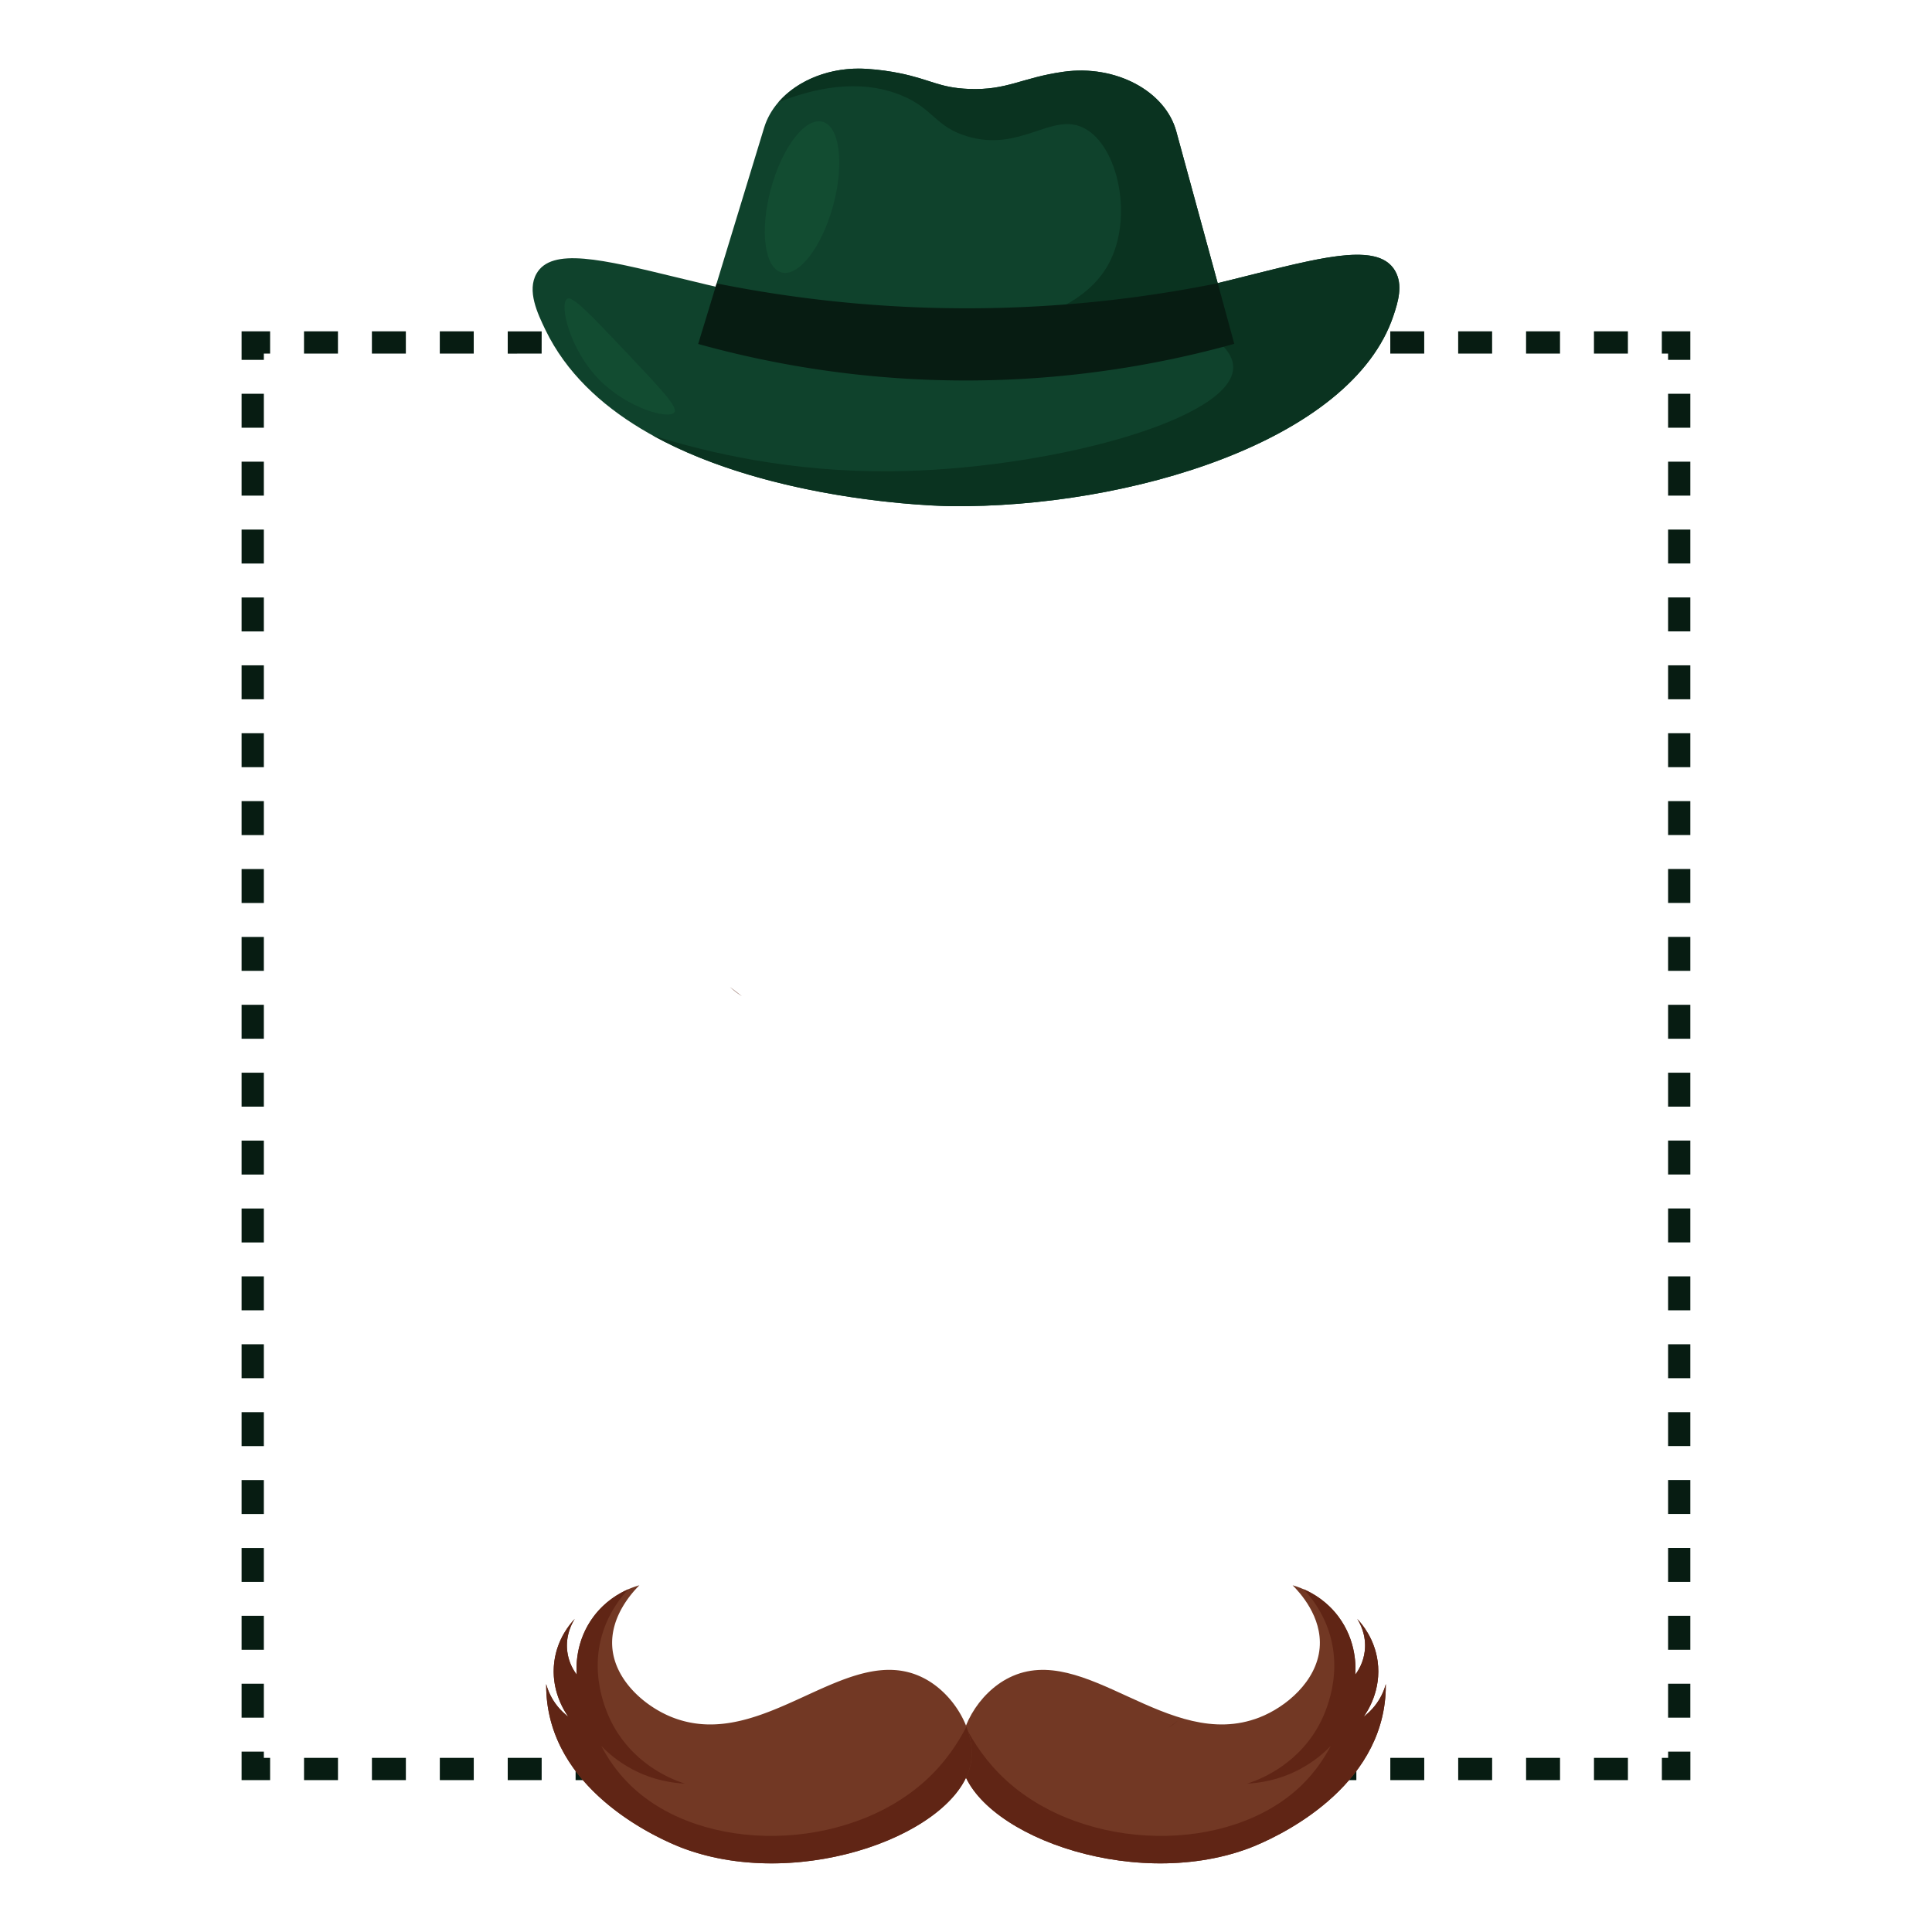 <svg xmlns="http://www.w3.org/2000/svg" viewBox="0 0 2000 2000" width="300" height="300" fill="none"><defs><style>.cls-5fat1{fill:#5b2516}.cls-5fat2{fill:#602515}.cls-5fat3{fill:#0f422c}.cls-5fat4{fill:#124c31}.cls-5fat5{fill:#723824}.cls-5fat6{fill:#071c12}.cls-5fat7{fill:#0a3320}</style></defs><path d="M1749.88 1842.79h-29.52v-23.04h6.48v-6.48h23.04zm-64.66 0h-35.14v-23.04h35.14zm-70.28 0h-35.14v-23.04h35.14zm-70.28 0h-35.14v-23.04h35.14zm-70.28 0h-35.14v-23.04h35.14zm-70.28 0h-35.14v-23.04h35.14zm-70.28 0h-35.14v-23.04h35.14zm-70.28 0h-35.14v-23.04h35.14zm-70.28 0h-35.14v-23.04h35.14zm-70.28 0h-35.14v-23.04h35.14zm-70.28 0h-35.14v-23.04h35.14zm-70.28 0h-35.14v-23.04h35.14zm-70.28 0H877v-23.04h35.14zm-70.28 0h-35.14v-23.04h35.14zm-70.28 0h-35.14v-23.04h35.14zm-70.28 0h-35.14v-23.04h35.14zm-70.28 0h-35.14v-23.04h35.14zm-70.28 0H525.6v-23.04h35.14zm-70.28 0h-35.14v-23.04h35.14zm-70.28 0h-35.14v-23.04h35.14zm-70.28 0h-35.14v-23.04h35.14zm-70.26 0h-29.52v-29.52h23.04v6.48h6.48zm-6.48-64.66h-23.04v-35.14h23.04zm0-70.28h-23.04v-35.14h23.04zm0-70.28h-23.04v-35.14h23.04zm0-70.28h-23.04v-35.14h23.04zm0-70.28h-23.04v-35.14h23.04zm0-70.28h-23.04v-35.14h23.04zm0-70.28h-23.04v-35.14h23.04zm0-70.28h-23.04v-35.14h23.04zm0-70.28h-23.04v-35.14h23.04zm0-70.28h-23.04v-35.14h23.04zm0-70.28h-23.04v-35.14h23.04zm0-70.28h-23.04v-35.14h23.04zm0-70.28h-23.04v-35.14h23.04zm0-70.28h-23.04v-35.14h23.04zm0-70.28h-23.04v-35.14h23.04zm0-70.28h-23.04v-35.14h23.04zm0-70.28h-23.04v-35.14h23.04zm0-70.28h-23.04v-35.14h23.04zm0-70.28h-23.04v-35.14h23.04zm0-70.28h-23.04v-35.14h23.04zm0-70.27h-23.04v-29.52h29.52v23.04h-6.48zm1412.06-6.48h-35.14v-23.04h35.14zm-70.28 0h-35.14v-23.04h35.14zm-70.28 0h-35.14v-23.04h35.14zm-70.28 0h-35.14v-23.04h35.14zm-70.28 0h-35.14v-23.04h35.14zm-70.28 0h-35.14v-23.04h35.14zm-70.28 0h-35.14v-23.04h35.14zm-70.28 0h-35.14v-23.04h35.14zm-70.28 0h-35.14v-23.04h35.14zm-70.28 0h-35.14v-23.04h35.14zm-70.28 0h-35.14v-23.04h35.14zm-70.28 0H877v-23.04h35.14zm-70.28 0h-35.14v-23.04h35.14zm-70.28 0h-35.14v-23.04h35.14zm-70.28 0h-35.14v-23.04h35.14zm-70.28 0h-35.14v-23.04h35.14zm-70.28 0H525.6v-23.04h35.14zm-70.28 0h-35.14v-23.04h35.14zm-70.28 0h-35.14v-23.04h35.14zm-70.28 0h-35.14v-23.04h35.14zm1399.98 6.48h-23.04v-6.48h-6.48v-23.04h29.52zm0 1405.59h-23.04v-35.14h23.04zm0-70.28h-23.04v-35.14h23.04zm0-70.28h-23.04v-35.14h23.04zm0-70.28h-23.04v-35.14h23.04zm0-70.28h-23.04v-35.14h23.04zm0-70.28h-23.04v-35.14h23.04zm0-70.28h-23.04v-35.14h23.04zm0-70.28h-23.04v-35.14h23.04zm0-70.28h-23.04v-35.14h23.04zm0-70.28h-23.04v-35.14h23.04zm0-70.28h-23.04v-35.14h23.04zm0-70.28h-23.04v-35.14h23.04zm0-70.28h-23.04v-35.14h23.04zm0-70.28h-23.04v-35.14h23.04zm0-70.28h-23.04v-35.14h23.04zm0-70.28h-23.04v-35.14h23.04zm0-70.28h-23.04v-35.14h23.04zm0-70.28h-23.04v-35.14h23.04zm0-70.28h-23.04v-35.14h23.04zm0-70.28h-23.04v-35.14h23.04z" class="cls-5fat6"/><path d="M1281.96 371.46H718.04l3.76-12.35.93-3.04 14.28-46.82 4.84-15.88 49.21-161.3c11.6-38.04 56.68-64.03 106.27-60.79 13.06.86 24.39 2.55 34.06 4.52 32.17 6.55 40.83 15.04 71.42 16.26 39.9 1.6 54.72-11.64 97.75-17.72.22-.04.45-.06.68-.1 53.57-7.44 105.01 19.88 116.43 61.71 14.31 52.42 28.62 104.83 42.92 157.25l4.38 16.05c4.25 15.56 8.49 31.13 12.75 46.69l.87 3.17c1.12 4.12 2.25 8.24 3.37 12.35" class="cls-5fat3"/><path d="M1281.96 371.46c-1.12-4.11-2.25-8.23-3.37-12.35l-.87-3.17c-4.25-15.55-8.49-31.12-12.75-46.69l-4.38-16.05c-14.3-52.42-28.61-104.83-42.92-157.25-11.41-41.83-62.86-69.14-116.43-61.71-.23.04-.46.06-.68.1-43.03 6.08-57.85 19.33-97.75 17.72-30.59-1.22-39.25-9.71-71.42-16.26-9.67-1.97-21-3.66-34.06-4.52-37.09-2.43-71.65 11.5-91.57 34.6 34.85-13.85 82.56-25.54 127.4-7.15 32.95 13.52 34.97 32.36 67.67 42.29 55.72 16.93 87.88-25.42 121.24-8.46 35.6 18.1 51.62 93.1 25.38 140.98-46.56 84.95-217.23 68.26-217.11 78.01.08 6.61 78.55 13.83 351.61 19.89Z" class="cls-5fat7"/><path d="M1442.56 326.61c-43.3 130.2-274.42 199.49-458.66 197.37-15.9-.18-334.45-7.4-419.18-182.33-8.44-17.42-19.32-40.67-9.4-58.27 31.12-55.21 207.79 49.91 449.26 46.99 234.37-2.83 406.72-105.94 439.53-50.1 8.68 14.76 2.97 32.75-1.55 46.34" class="cls-5fat3"/><path d="M1444.11 280.26c-24.03-40.88-122.85 3.44-266.04 31.23 80.85 28.94 98.76 52.36 98.52 69.1-.78 54.33-193.89 106.11-355.65 107.27-103.02.74-187.83-19.09-245.33-37.09 125.33 69.24 296.73 73.08 308.29 73.22 184.24 2.12 415.35-67.17 458.66-197.37 4.52-13.59 10.23-31.58 1.55-46.34Z" class="cls-5fat7"/><path d="M1277.73 355.94c-19.12 5.32-40.34 10.63-63.46 15.52-58.86 12.44-130.17 22.17-211.17 22.41-83.64.25-157.1-9.66-217.37-22.41a1023 1023 0 0 1-62.98-15.39l14.28-46.82 4.84-15.88a1313.7 1313.7 0 0 0 258.42 25.78c101.66.04 189.84-11.73 260.32-25.95l4.38 16.05c4.25 15.56 8.49 31.13 12.75 46.69Z" class="cls-5fat6"/><ellipse cx="830.25" cy="204.01" class="cls-5fat4" rx="80.83" ry="33.37" transform="rotate(-74.77 830.271 203.998)"/><path d="M698.2 426.76c-5.39 7.96-48.85-4.11-78.01-33.84-30.95-31.55-41.41-78.54-32.99-83.61 5.51-3.32 23.76 15.95 60.24 54.47 36.3 38.33 54.46 57.5 50.75 62.97Z" class="cls-5fat4"/><path d="M1044.78 1736.66c78.35-38.84 164.26 77.93 258.85 41.27 27.68-10.73 59.47-37.49 62.47-72.02 2.8-32.31-20.81-57.64-28.01-64.84 7.4 2.08 30.26 9.5 47.38 32.35 19.2 25.63 18.02 53.1 17.5 60.18 2.9-3.87 8.41-12.34 9.82-24.43 1.97-16.87-5.35-29.47-7.77-33.26 5.04 5.36 17.85 20.39 21.08 43.66 4.2 30.26-10.82 52.54-14.41 57.57 5.12-3.9 12.62-10.78 18.13-21.49 2.29-4.45 3.78-8.67 4.76-12.32.08 8.47-.53 20.25-3.68 33.79-21.27 91.5-128.13 132.56-139.08 136.59-122.78 45.22-286.37-17.48-297.15-90.48-4.62-31.26 17.79-70.55 50.1-86.57Z" class="cls-5fat5"/><path d="M1434.59 1743.33c-.98 3.66-2.47 7.87-4.76 12.32-5.51 10.7-13.01 17.58-18.13 21.48 3.58-5.03 18.61-27.31 14.41-57.57-3.23-23.27-16.04-38.3-21.08-43.66 2.41 3.8 9.74 16.39 7.77 33.26-1.41 12.09-6.92 20.56-9.82 24.43.52-7.07 1.7-34.54-17.5-60.18-11.57-15.44-25.76-23.84-36.03-28.3 7.7 8.2 19.29 22.75 26.19 43.74 16.34 49.71-7.71 92.72-11.81 99.78-23.85 41.08-63.04 54.69-72.84 57.78 12-.59 32.43-3.22 54.37-14.83 14.58-7.71 25.13-16.9 32.13-24.1-5.79 11.08-15.24 26.24-30.28 40.78-74.2 71.73-223.53 69.21-305.23-4.94-20.21-18.35-33.53-38.57-42.42-55.9-4.65 11.99-6.56 24.42-4.88 35.79 10.79 73 174.37 135.7 297.16 90.48 10.94-4.03 117.81-45.1 139.08-136.59 3.15-13.54 3.76-25.32 3.68-33.79Z" class="cls-5fat2"/><path d="M1219.32 1781.18c-3.37 2.57-6.71 5.12-9.97 7.68 3.59-2.34 6.9-4.91 9.97-7.68" class="cls-5fat1"/><path d="M955.22 1736.66c-78.35-38.84-164.26 77.93-258.85 41.27-27.68-10.73-59.47-37.49-62.47-72.02-2.8-32.31 20.81-57.64 28.01-64.84-7.4 2.08-30.26 9.5-47.38 32.35-19.2 25.63-18.02 53.1-17.5 60.18-2.9-3.87-8.41-12.34-9.82-24.43-1.97-16.87 5.35-29.47 7.77-33.26-5.04 5.36-17.85 20.39-21.08 43.66-4.2 30.26 10.82 52.54 14.41 57.57-5.12-3.9-12.62-10.78-18.13-21.49a62 62 0 0 1-4.76-12.32c-.08 8.47.53 20.25 3.68 33.79 21.27 91.5 128.13 132.56 139.08 136.59 122.78 45.22 286.37-17.48 297.15-90.48 4.62-31.26-17.79-70.55-50.1-86.57Z" class="cls-5fat5"/><path d="M565.41 1743.33c.98 3.66 2.47 7.87 4.76 12.32 5.51 10.7 13.01 17.58 18.13 21.48-3.58-5.03-18.61-27.31-14.41-57.57 3.23-23.27 16.04-38.3 21.08-43.66-2.41 3.8-9.74 16.39-7.77 33.26 1.41 12.09 6.92 20.56 9.82 24.43-.52-7.07-1.7-34.54 17.5-60.18 11.57-15.44 25.76-23.84 36.03-28.3-7.7 8.2-19.29 22.75-26.19 43.74-16.34 49.71 7.71 92.72 11.81 99.78 23.85 41.08 63.04 54.69 72.84 57.78-12-.59-32.43-3.22-54.37-14.83-14.58-7.71-25.13-16.9-32.13-24.1 5.79 11.08 15.24 26.24 30.28 40.78 74.2 71.73 223.53 69.21 305.23-4.94 20.21-18.35 33.53-38.57 42.42-55.9 4.65 11.99 6.56 24.42 4.88 35.79-10.79 73-174.37 135.7-297.16 90.48-10.94-4.03-117.81-45.1-139.08-136.59-3.15-13.54-3.76-25.32-3.68-33.79Z" class="cls-5fat2"/><path d="M755.61 1021.72c4.18 3.19 8.32 6.35 12.35 9.52a99.4 99.4 0 0 1-12.35-9.52" class="cls-5fat1"/></svg>